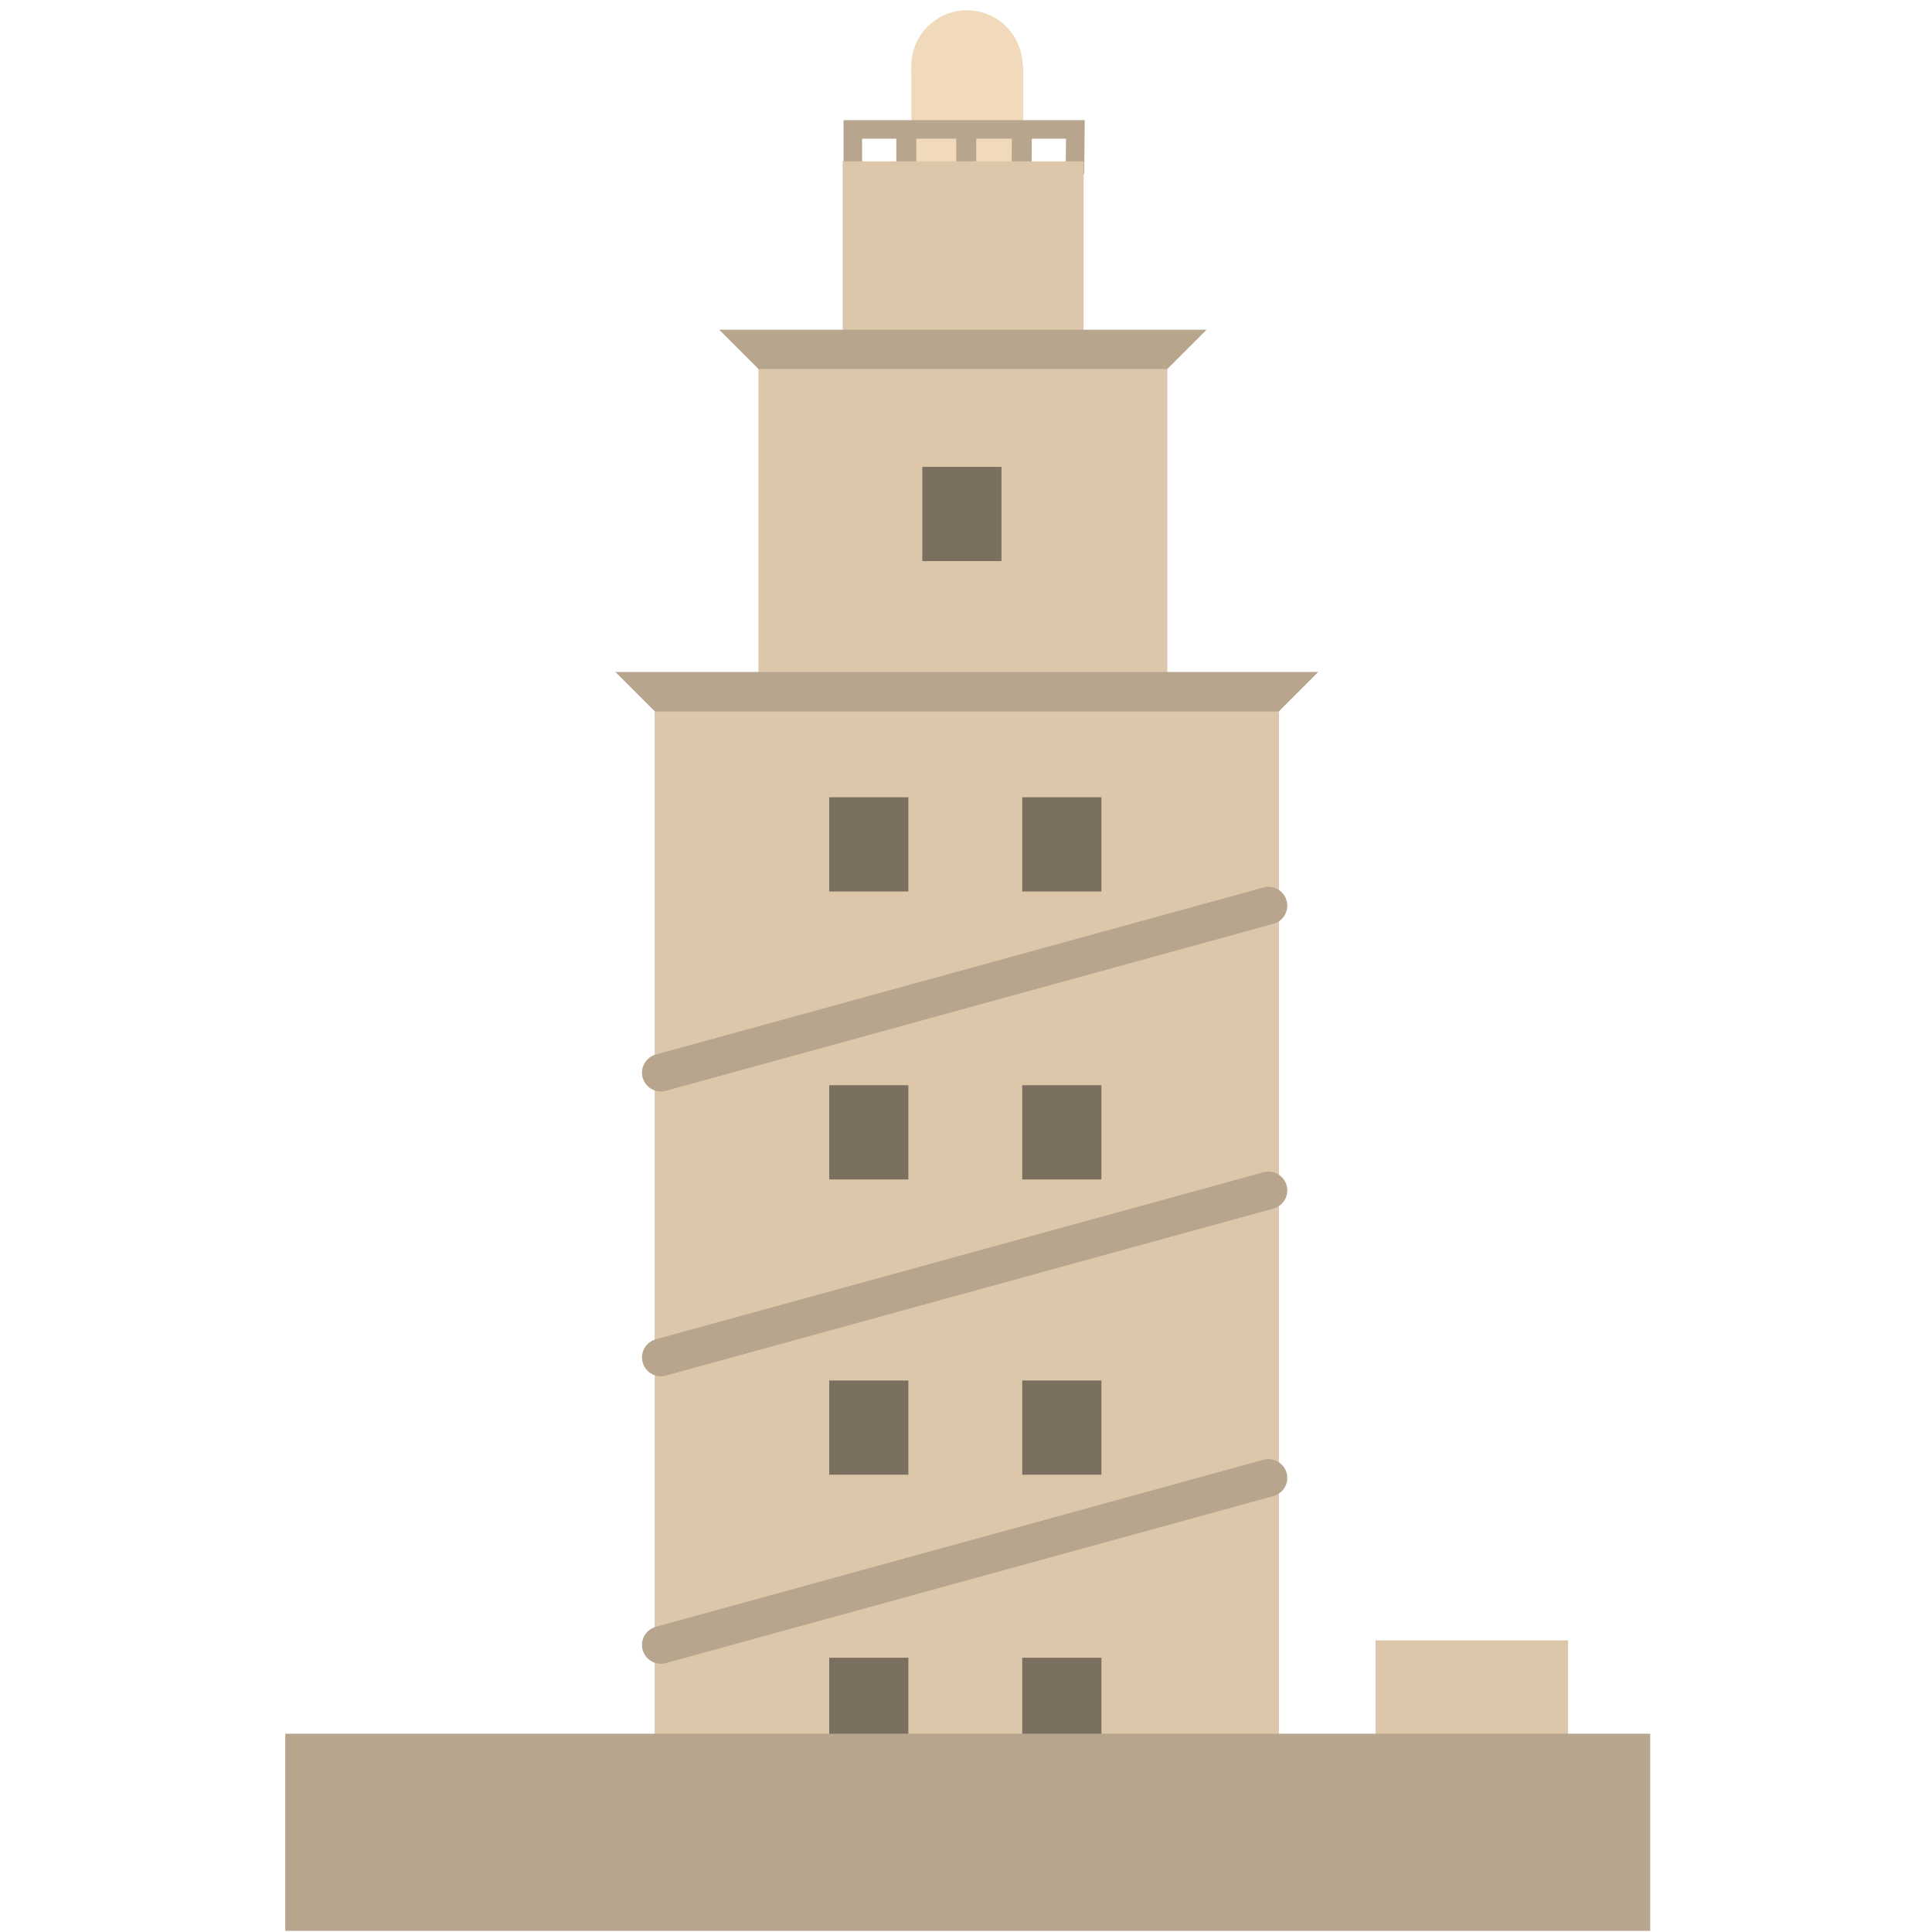 <?xml version="1.0" encoding="UTF-8"?>
<svg width="32" height="32" version="1.1" viewBox="0 0 8.467 8.467" xmlns="http://www.w3.org/2000/svg">
 <g transform="matrix(3.126 0 0 3.126 -19.323 -8.467)" fill="#f1dabb">
  <circle cx="7.537" cy="2.801" r=".078"/>
  <rect x="7.459" y="2.8" width=".157" height=".192"/>
 </g>
 <g transform="matrix(3.126 0 0 3.126 -19.323 -8.467)" fill="none" stroke="#b7a58e">
  <path d="m7.377 2.952v-0.062h0.312l-5.901e-4 0.062" stroke-width=".026"/>
  <path d="m7.452 2.952v-0.06m0.162 0-3.063e-4 0.06" stroke-width=".028"/>
  <path d="m7.536 2.947v-0.06" stroke-width=".028"/>
 </g>
 <g>
  <rect x="3.693" y=".707" width="1.056" height="1.199" fill="#dcc7ab"/>
  <path d="m3.152 1.445 0.172 0.172 0.896 1.654 0.896-1.654 0.172-0.172z" fill="#b7a58e"/>
  <rect x="3.324" y="1.617" width="1.792" height="1.545" fill="#dcc7ab"/>
  <path d="m2.697 2.945 0.172 0.172 1.361 1.654 1.375-1.654 0.172-0.172z" fill="#b7a58e"/>
  <rect x="2.869" y="3.118" width="2.736" height="4.579" fill="#dcc7ab"/>
 </g>
 <path d="m2.896 7.209 2.663-0.732" fill="none" stroke="#b7a58e" stroke-linecap="round" stroke-width=".165"/>
 <path d="m2.896 4.701 2.663-0.732" fill="none" stroke="#b7a58e" stroke-linecap="round" stroke-width=".165"/>
 <g fill="#7b6f60">
  <rect x="3.634" y="4.756" width=".347" height=".413"/>
  <rect x="4.48" y="4.756" width=".347" height=".413"/>
  <rect x="3.634" y="3.494" width=".347" height=".413"/>
  <rect x="4.48" y="3.494" width=".347" height=".413"/>
  <rect x="3.634" y="6.05" width=".347" height=".413"/>
  <rect x="4.48" y="6.05" width=".347" height=".413"/>
  <rect x="3.634" y="7.265" width=".347" height=".413"/>
  <rect x="4.48" y="7.265" width=".347" height=".413"/>
 </g>
 <rect x="6.028" y="7.189" width=".844" height=".858" fill="#dcc7ab"/>
 <rect x="1.25" y="7.598" width="5.982" height=".864" fill="#b7a58e"/>
 <path d="m2.896 5.949 2.663-0.732" fill="none" stroke="#b7a58e" stroke-linecap="round" stroke-width=".165"/>
 <rect x="4.042" y="2.046" width=".347" height=".413" fill="#7b6f60"/>
</svg>
